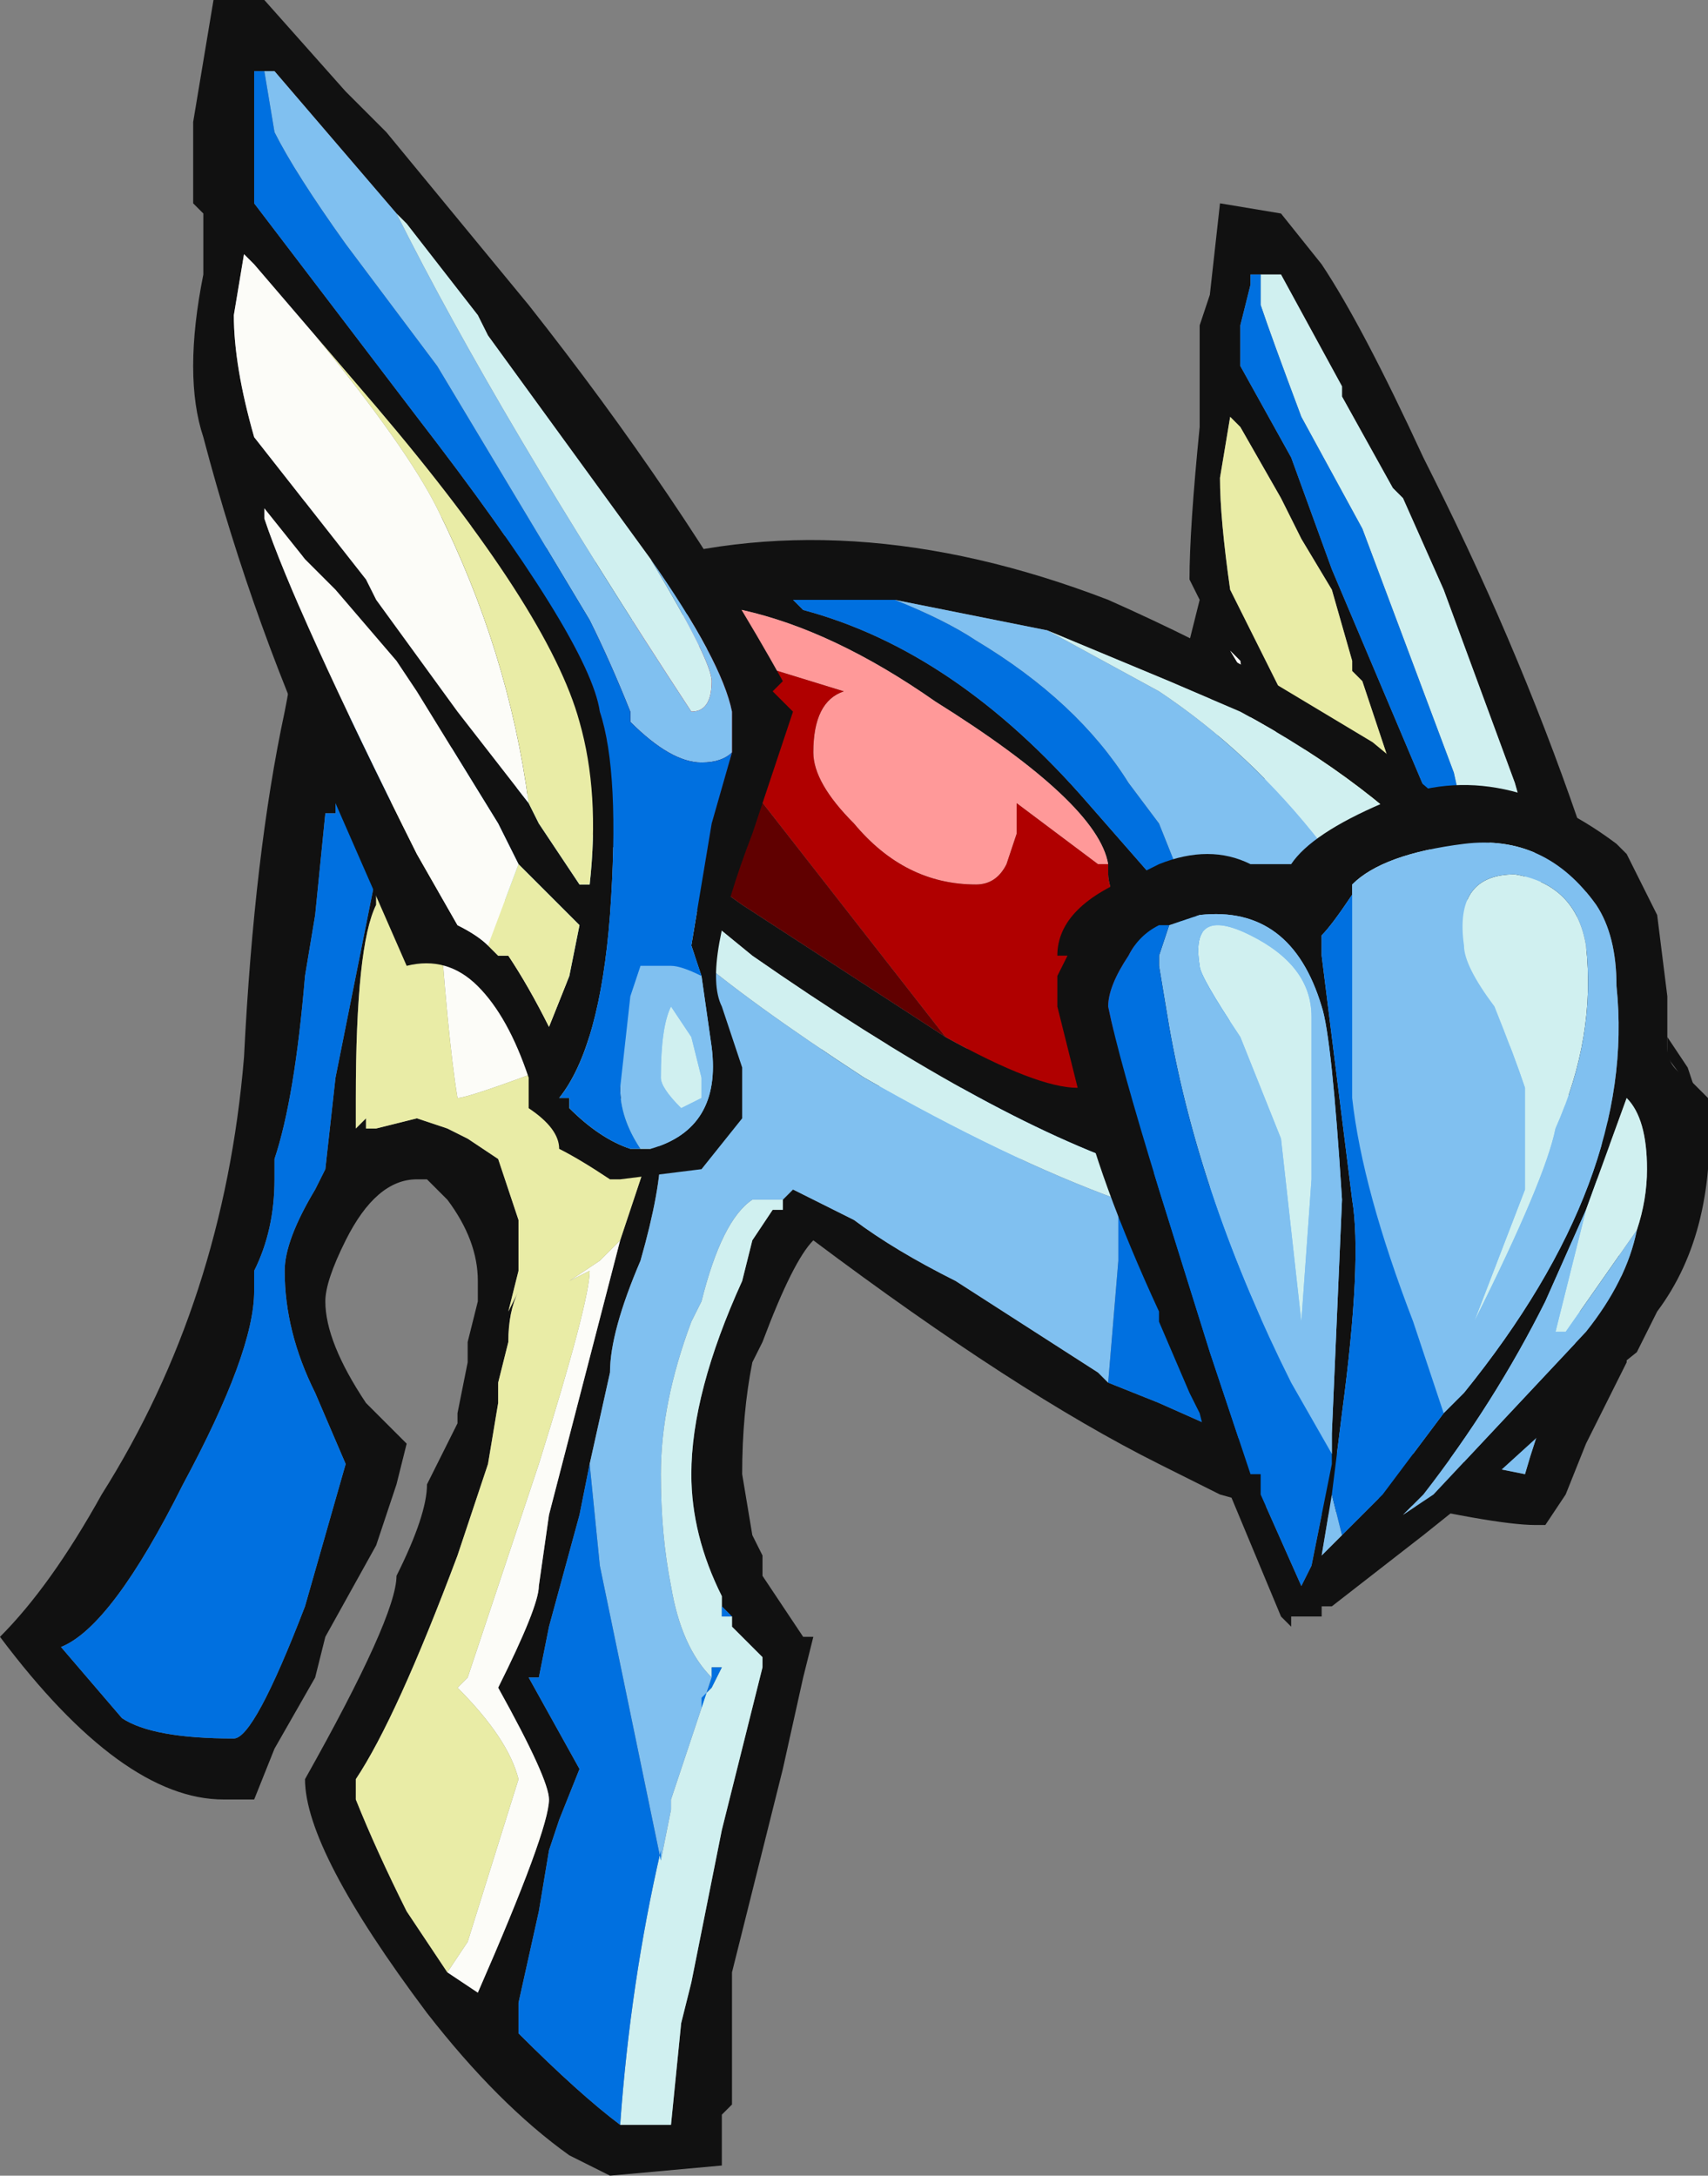 <?xml version="1.0" encoding="UTF-8" standalone="no"?>
<svg xmlns:ffdec="https://www.free-decompiler.com/flash" xmlns:xlink="http://www.w3.org/1999/xlink" ffdec:objectType="frame" height="74.9px" width="58.8px" xmlns="http://www.w3.org/2000/svg">
  <rect width="100%" height="100%" fill="#808080" stroke="none"/>
  <g transform="matrix(1.0, 0.0, 0.0, 1.0, 29.75, 42.0)">
    <use ffdec:characterId="2186" height="10.7" transform="matrix(7.0, 0.0, 0.0, 7.0, -29.75, -42.0)" width="8.4" xlink:href="#shape0"/>
  </g>
  <defs>
    <g id="shape0" transform="matrix(1.0, 0.0, 0.0, 1.0, 4.25, 6.0)">
      <path d="M3.35 -1.55 L3.3 -1.8 3.2 -2.15 2.85 -3.1 2.65 -3.55 2.6 -3.6 2.35 -4.05 2.35 -4.1 2.05 -4.65 1.95 -4.65 1.9 -4.65 1.9 -4.6 1.85 -4.4 1.85 -4.2 2.1 -3.75 2.3 -3.2 2.85 -1.9 2.95 0.25 3.2 -0.55 3.3 -1.25 3.35 -1.55 M1.7 -4.55 L1.75 -5.0 2.05 -4.95 2.25 -4.7 Q2.45 -4.4 2.75 -3.75 L2.8 -3.65 Q3.25 -2.75 3.55 -1.85 L3.6 -1.75 3.4 -1.2 2.0 -1.45 Q1.8 -2.0 1.7 -2.6 L1.6 -2.85 1.65 -3.05 1.6 -3.15 Q1.6 -3.4 1.65 -3.9 L1.65 -4.4 1.7 -4.55 M1.75 -3.65 Q1.75 -3.45 1.8 -3.1 L2.15 -2.4 2.15 -2.35 2.4 -1.85 2.65 -2.05 2.45 -2.65 2.4 -2.7 2.4 -2.75 2.3 -3.1 2.15 -3.35 2.05 -3.55 1.85 -3.9 1.8 -3.95 1.75 -3.65 M2.6 -1.1 L2.3 -1.9 2.2 -2.05 1.95 -2.55 1.8 -2.8 1.85 -2.75 Q1.9 -2.35 2.25 -1.15 L2.5 -0.75 2.6 -1.1 M-0.9 -0.3 L-1.05 -0.55 Q-0.25 -1.05 1.05 -0.75 L1.45 -0.55 1.6 -0.3 1.55 -0.35 1.45 -0.4 Q0.15 -0.9 -0.65 -0.45 L-0.9 -0.3 M3.95 -0.9 L4.05 -0.75 4.1 -0.6 3.95 -0.8 3.95 -0.9" fill="#111111" fill-rule="evenodd" stroke="none"/>
      <path d="M2.5 -0.75 L2.25 -1.15 Q1.9 -2.35 1.85 -2.75 L1.8 -2.8 1.95 -2.55 2.2 -2.05 2.3 -1.9 2.6 -1.1 2.5 -0.75" fill="#fcfcf8" fill-rule="evenodd" stroke="none"/>
      <path d="M1.75 -3.65 L1.8 -3.95 1.85 -3.9 2.05 -3.55 2.15 -3.35 2.3 -3.1 2.4 -2.75 2.4 -2.7 2.45 -2.65 2.65 -2.05 2.4 -1.85 2.15 -2.35 2.15 -2.4 1.8 -3.1 Q1.75 -3.45 1.75 -3.65 M2.5 -0.75 L2.6 -1.1 2.5 -0.75" fill="#e9eca6" fill-rule="evenodd" stroke="none"/>
      <path d="M3.35 -1.55 L3.25 -1.55 3.0 -1.75 2.9 -2.2 2.45 -3.4 2.15 -3.95 Q2.0 -4.35 1.95 -4.5 L1.95 -4.65 2.05 -4.65 2.35 -4.1 2.35 -4.05 2.6 -3.6 2.65 -3.55 2.85 -3.1 3.2 -2.15 3.3 -1.8 3.35 -1.55" fill="#d0f0f0" fill-rule="evenodd" stroke="none"/>
      <path d="M2.95 0.25 L3.2 -0.55 2.95 0.25 M1.4 -0.3 L-0.9 -0.3 -0.65 -0.45 Q0.15 -0.9 1.45 -0.4 L1.55 -0.35 1.4 -0.3" fill="#80c0f0" fill-rule="evenodd" stroke="none"/>
      <path d="M1.95 -4.65 L1.95 -4.5 Q2.0 -4.35 2.15 -3.95 L2.45 -3.4 2.9 -2.2 3.0 -1.75 3.25 -1.55 3.35 -1.55 3.3 -1.25 3.2 -0.55 2.95 0.25 2.85 -1.9 2.3 -3.2 2.1 -3.75 1.85 -4.2 1.85 -4.4 1.9 -4.6 1.9 -4.65 1.95 -4.65 M1.6 -0.3 L1.4 -0.3 1.55 -0.35 1.6 -0.3" fill="#0070e0" fill-rule="evenodd" stroke="none"/>
      <path d="M3.65 -0.55 L3.75 0.6 3.75 0.7 3.55 1.1 3.45 1.35 3.35 1.5 3.3 1.5 Q3.1 1.5 2.45 1.35 L2.3 1.45 Q2.1 1.45 1.75 1.35 L1.45 1.2 Q0.75 0.85 -0.25 0.1 -0.35 0.2 -0.5 0.6 L-0.55 0.7 Q-0.6 0.95 -0.6 1.25 L-0.55 1.55 -0.5 1.65 -0.5 1.75 -0.3 2.05 -0.25 2.05 -0.3 2.25 -0.4 2.7 -0.65 3.7 -0.65 4.35 -0.7 4.4 -0.7 4.65 -1.25 4.7 -1.45 4.6 Q-1.8 4.35 -2.15 3.9 -2.75 3.1 -2.75 2.75 -2.3 1.95 -2.3 1.75 -2.15 1.45 -2.15 1.3 L-2.0 1.0 -2.0 0.95 -1.95 0.7 -1.95 0.6 -1.9 0.4 -1.9 0.3 Q-1.9 0.1 -2.05 -0.1 L-2.15 -0.2 -2.2 -0.2 Q-2.4 -0.2 -2.55 0.1 -2.65 0.3 -2.65 0.4 -2.65 0.6 -2.45 0.9 L-2.25 1.1 -2.3 1.3 -2.4 1.6 -2.65 2.05 -2.7 2.25 -2.9 2.6 -3.0 2.85 -3.15 2.85 Q-3.65 2.85 -4.25 2.05 -4.0 1.8 -3.75 1.35 -3.15 0.4 -3.05 -0.8 -3.0 -1.8 -2.85 -2.5 -2.75 -3.0 -2.75 -3.65 L-1.2 -3.2 Q-0.1 -3.55 1.2 -3.05 1.65 -2.85 2.0 -2.65 L2.5 -2.35 Q3.6 -1.45 3.6 -1.2 L3.6 -0.55 3.55 -0.45 2.9 -1.7 Q2.5 -2.15 1.85 -2.5 L1.5 -2.65 0.9 -2.9 0.15 -3.05 -0.35 -3.05 -0.3 -3.0 -0.3 -3.0 Q0.45 -2.8 1.1 -2.05 L1.45 -1.65 1.9 -0.65 1.95 -0.1 1.35 -0.25 Q0.6 -0.5 -0.55 -1.3 L-1.1 -1.75 -2.4 -2.55 -2.65 -2.4 -2.6 -2.1 -2.6 -2.0 -2.65 -2.0 -2.7 -1.5 -2.75 -1.2 Q-2.8 -0.6 -2.9 -0.3 L-2.9 -0.2 Q-2.9 0.05 -3.0 0.25 L-3.0 0.35 Q-3.0 0.65 -3.35 1.3 -3.7 2.0 -3.95 2.1 L-3.65 2.45 Q-3.5 2.55 -3.1 2.55 -3.0 2.55 -2.75 1.9 L-2.55 1.2 -2.7 0.85 Q-2.85 0.55 -2.85 0.25 -2.85 0.1 -2.7 -0.15 L-2.65 -0.25 -2.6 -0.7 -2.4 -1.7 -2.4 -1.55 Q-2.5 -1.35 -2.5 -0.6 L-2.5 -0.45 -2.45 -0.5 -2.45 -0.45 -2.4 -0.45 -2.2 -0.5 -2.05 -0.45 -1.95 -0.4 -1.8 -0.3 -1.7 0.0 -1.7 0.25 -1.75 0.45 -1.7 0.35 Q-1.75 0.45 -1.75 0.6 L-1.8 0.8 -1.8 0.9 -1.85 1.2 -2.0 1.65 Q-2.3 2.45 -2.5 2.75 L-2.5 2.85 Q-2.4 3.1 -2.25 3.4 L-2.05 3.7 -1.9 3.8 Q-1.55 3.0 -1.55 2.85 -1.55 2.75 -1.8 2.3 -1.6 1.9 -1.6 1.8 L-1.55 1.45 -1.2 0.1 -1.05 -0.35 -1.35 -0.85 -1.35 -0.9 -1.0 -0.35 Q-1.0 -0.15 -1.1 0.2 -1.25 0.55 -1.25 0.75 L-1.35 1.2 -1.4 1.45 -1.55 2.0 -1.6 2.25 -1.65 2.25 -1.4 2.7 -1.5 2.95 -1.55 3.1 -1.6 3.4 -1.7 3.85 Q-1.7 3.95 -1.7 4.0 -1.4 4.3 -1.2 4.45 L-0.95 4.45 -0.9 3.95 -0.85 3.75 -0.7 3.0 -0.5 2.2 -0.5 2.15 -0.65 2.0 -0.65 1.95 -0.7 1.9 -0.7 1.85 Q-0.85 1.55 -0.85 1.25 -0.85 0.85 -0.6 0.3 L-0.55 0.1 -0.45 -0.05 -0.4 -0.05 -0.4 -0.1 -0.35 -0.15 -0.05 0.0 Q0.15 0.15 0.45 0.3 L1.15 0.75 1.2 0.8 1.45 0.9 1.9 1.1 1.95 1.15 2.75 1.15 3.25 1.25 Q3.35 0.9 3.5 0.6 L3.65 -0.55 M-1.15 -2.95 L-1.25 -2.95 -1.55 -2.85 -0.95 -1.8 -0.6 -1.55 0.4 -0.9 Q0.85 -0.65 1.05 -0.65 L1.4 -1.2 Q1.2 -1.6 1.2 -1.7 L1.2 -1.75 Q1.15 -2.05 0.35 -2.55 -0.15 -2.9 -0.6 -3.0 L-0.65 -3.0 -1.15 -2.95 M-2.2 -2.15 L-2.2 -1.95 -2.2 -2.05 -2.2 -2.15" fill="#111111" fill-rule="evenodd" stroke="none"/>
      <path d="M-1.35 -0.9 L-1.35 -0.85 -1.55 -0.75 Q-1.95 -0.6 -2.0 -0.6 -2.05 -0.9 -2.1 -1.65 L-2.15 -2.0 -1.95 -1.65 -1.6 -1.5 -1.35 -0.9 M-1.2 0.1 L-1.55 1.45 -1.6 1.8 Q-1.6 1.9 -1.8 2.3 -1.55 2.75 -1.55 2.85 -1.55 3.0 -1.9 3.8 L-2.05 3.7 -1.95 3.55 -1.7 2.75 Q-1.75 2.55 -2.0 2.3 L-1.95 2.25 -1.6 1.2 Q-1.35 0.4 -1.35 0.25 L-1.45 0.3 -1.3 0.2 -1.2 0.1 M-2.3 -2.2 L-2.2 -2.15 -2.2 -2.05 -2.3 -2.2" fill="#fcfcf8" fill-rule="evenodd" stroke="none"/>
      <path d="M-1.35 -0.85 L-1.05 -0.35 -1.2 0.1 -1.3 0.2 -1.45 0.3 -1.35 0.25 Q-1.35 0.4 -1.6 1.2 L-1.95 2.25 -2.0 2.3 Q-1.75 2.55 -1.7 2.75 L-1.95 3.55 -2.05 3.7 -2.25 3.4 Q-2.4 3.1 -2.5 2.85 L-2.5 2.75 Q-2.3 2.45 -2.0 1.65 L-1.85 1.2 -1.8 0.9 -1.8 0.8 -1.75 0.6 Q-1.75 0.45 -1.7 0.35 L-1.75 0.45 -1.7 0.25 -1.7 0.0 -1.8 -0.3 -1.95 -0.4 -2.05 -0.45 -2.2 -0.5 -2.4 -0.45 -2.45 -0.45 -2.45 -0.5 -2.5 -0.45 -2.5 -0.6 Q-2.5 -1.35 -2.4 -1.55 L-2.4 -1.7 -2.3 -2.2 -2.2 -2.05 -2.2 -1.95 -2.15 -2.0 -2.1 -1.65 Q-2.05 -0.9 -2.0 -0.6 -1.95 -0.6 -1.55 -0.75 L-1.35 -0.85" fill="#e9eca6" fill-rule="evenodd" stroke="none"/>
      <path d="M-0.4 -0.1 L-0.4 -0.05 -0.45 -0.05 -0.55 0.1 -0.6 0.3 Q-0.85 0.85 -0.85 1.25 -0.85 1.55 -0.7 1.85 L-0.7 1.9 -0.7 1.95 -0.65 1.95 -0.65 2.0 -0.5 2.15 -0.5 2.2 -0.7 3.0 -0.85 3.75 -0.9 3.95 -0.95 4.45 -1.2 4.45 Q-1.15 3.75 -1.0 3.1 L-1.0 3.15 -0.95 2.9 -0.95 2.85 -0.8 2.4 -0.8 2.35 -0.75 2.3 -0.7 2.2 -0.75 2.2 -0.75 2.25 Q-0.9 2.1 -0.95 1.8 -1.0 1.55 -1.0 1.25 -1.0 0.9 -0.85 0.5 L-0.8 0.4 Q-0.7 0.0 -0.55 -0.1 L-0.4 -0.1 M-1.1 -1.75 L-0.55 -1.3 Q0.6 -0.5 1.35 -0.25 L1.25 -0.1 Q0.7 -0.3 0.0 -0.7 -1.15 -1.45 -1.15 -1.7 L-1.1 -1.75 M0.9 -2.9 L1.5 -2.65 1.85 -2.5 Q2.5 -2.15 2.9 -1.7 L3.55 -0.45 2.25 -1.85 Q1.9 -2.3 1.45 -2.6 L0.9 -2.9" fill="#d0f0f0" fill-rule="evenodd" stroke="none"/>
      <path d="M3.6 -0.55 L3.65 -0.55 3.5 0.6 Q3.35 0.9 3.25 1.25 L2.75 1.15 1.95 1.15 1.95 -0.1 1.9 -0.65 1.65 -1.45 1.45 -1.95 1.3 -2.15 Q1.05 -2.55 0.55 -2.85 0.4 -2.95 0.15 -3.05 L0.9 -2.9 1.45 -2.6 Q1.9 -2.3 2.25 -1.85 L3.55 -0.45 3.6 -0.55 M1.2 0.8 L1.15 0.75 0.45 0.3 Q0.15 0.15 -0.05 0.0 L-0.35 -0.15 -0.4 -0.1 -0.55 -0.1 Q-0.7 0.0 -0.8 0.4 L-0.85 0.5 Q-1.0 0.9 -1.0 1.25 -1.0 1.55 -0.95 1.8 -0.9 2.1 -0.75 2.25 L-0.8 2.4 -0.95 2.85 -0.95 2.9 -1.0 3.15 -1.3 1.7 -1.35 1.2 -1.25 0.75 Q-1.25 0.55 -1.1 0.2 -1.0 -0.15 -1.0 -0.35 L-1.35 -0.9 -1.6 -1.5 -1.95 -1.65 -2.15 -2.0 -2.2 -1.95 -2.2 -2.15 -2.3 -2.2 -2.4 -2.55 -1.1 -1.75 -1.15 -1.7 Q-1.15 -1.45 0.0 -0.7 0.7 -0.3 1.25 -0.1 L1.25 0.2 1.2 0.8" fill="#80c0f0" fill-rule="evenodd" stroke="none"/>
      <path d="M1.95 1.15 L1.9 1.1 1.45 0.9 1.2 0.8 1.25 0.2 1.25 -0.1 1.35 -0.25 1.95 -0.1 1.95 1.15 M-0.7 1.9 L-0.65 1.95 -0.7 1.95 -0.7 1.9 M-1.2 4.45 Q-1.4 4.3 -1.7 4.0 -1.7 3.95 -1.7 3.85 L-1.6 3.4 -1.55 3.1 -1.5 2.95 -1.4 2.7 -1.65 2.25 -1.6 2.25 -1.55 2.0 -1.4 1.45 -1.35 1.2 -1.3 1.7 -1.0 3.15 -1.0 3.1 Q-1.15 3.75 -1.2 4.45 M-2.4 -1.7 L-2.6 -0.7 -2.65 -0.25 -2.7 -0.15 Q-2.85 0.1 -2.85 0.25 -2.85 0.55 -2.7 0.85 L-2.55 1.2 -2.75 1.9 Q-3.0 2.55 -3.1 2.55 -3.5 2.55 -3.65 2.45 L-3.95 2.1 Q-3.7 2.0 -3.35 1.3 -3.0 0.65 -3.0 0.35 L-3.0 0.25 Q-2.9 0.05 -2.9 -0.2 L-2.9 -0.3 Q-2.8 -0.6 -2.75 -1.2 L-2.7 -1.5 -2.65 -2.0 -2.6 -2.0 -2.6 -2.1 -2.65 -2.4 -2.4 -2.55 -2.3 -2.2 -2.4 -1.7 M1.9 -0.65 L1.45 -1.65 1.1 -2.05 Q0.45 -2.8 -0.3 -3.0 L-0.3 -3.0 -0.35 -3.05 0.15 -3.05 Q0.4 -2.95 0.55 -2.85 1.05 -2.55 1.3 -2.15 L1.45 -1.95 1.65 -1.45 1.9 -0.65 M-1.95 -1.65 L-1.6 -1.5 -1.95 -1.65 M-0.8 2.4 L-0.75 2.25 -0.75 2.2 -0.7 2.2 -0.75 2.3 -0.8 2.35 -0.8 2.4" fill="#0070e0" fill-rule="evenodd" stroke="none"/>
      <path d="M1.2 -1.75 L1.15 -1.75 0.75 -2.05 0.75 -1.9 0.7 -1.75 Q0.65 -1.65 0.55 -1.65 0.2 -1.65 -0.05 -1.95 -0.25 -2.15 -0.25 -2.3 -0.25 -2.55 -0.1 -2.6 L-0.75 -2.8 -1.15 -2.95 -0.65 -3.0 -0.6 -3.0 Q-0.15 -2.9 0.35 -2.55 1.15 -2.05 1.2 -1.75" fill="#ff9999" fill-rule="evenodd" stroke="none"/>
      <path d="M-1.15 -2.95 L-0.75 -2.8 -0.1 -2.6 Q-0.25 -2.55 -0.25 -2.3 -0.25 -2.15 -0.05 -1.95 0.2 -1.65 0.55 -1.65 0.65 -1.65 0.7 -1.75 L0.75 -1.9 0.75 -2.05 1.15 -1.75 1.2 -1.75 1.2 -1.7 Q1.2 -1.6 1.4 -1.2 L1.05 -0.65 Q0.85 -0.65 0.4 -0.9 L-0.85 -2.5 -1.25 -2.95 -1.15 -2.95 M-1.55 -2.85 L-0.95 -1.8 -1.55 -2.85" fill="#b00000" fill-rule="evenodd" stroke="none"/>
      <path d="M-1.25 -2.95 L-0.85 -2.5 0.4 -0.9 -0.6 -1.55 -0.95 -1.8 -1.55 -2.85 -1.25 -2.95" fill="#600000" fill-rule="evenodd" stroke="none"/>
      <path d="M1.45 -1.75 Q1.7 -1.85 1.9 -1.75 L2.1 -1.75 Q2.2 -1.9 2.55 -2.05 3.1 -2.3 3.7 -1.85 L3.75 -1.8 3.9 -1.5 3.95 -1.1 3.95 -0.85 Q3.95 -0.75 4.05 -0.7 L4.15 -0.6 Q4.2 0.05 3.9 0.45 L3.8 0.65 3.55 0.85 3.0 1.35 2.75 1.55 2.3 1.9 2.25 1.9 2.25 1.95 2.1 1.95 2.1 2.0 2.05 1.95 1.8 1.35 1.7 1.15 1.65 0.95 1.6 0.85 1.45 0.5 1.45 0.45 Q1.15 -0.2 1.05 -0.65 L0.95 -1.05 0.95 -1.2 1.0 -1.3 0.95 -1.3 Q0.95 -1.55 1.35 -1.7 L1.45 -1.75 M1.5 -1.45 L1.45 -1.45 Q1.35 -1.4 1.3 -1.3 1.2 -1.15 1.2 -1.05 1.25 -0.8 1.45 -0.15 L1.7 0.65 1.9 1.25 1.95 1.25 1.95 1.35 2.15 1.8 2.2 1.7 2.3 1.2 2.3 1.15 2.3 1.05 2.35 -0.1 Q2.3 -0.9 2.25 -1.05 2.1 -1.55 1.65 -1.5 L1.5 -1.45 M2.4 -1.65 L2.4 -1.6 Q2.3 -1.45 2.25 -1.4 L2.25 -1.3 Q2.3 -0.9 2.4 -0.1 2.45 0.2 2.35 0.95 L2.3 1.35 2.25 1.65 2.35 1.55 2.55 1.35 2.85 0.95 2.95 0.85 Q3.8 -0.2 3.7 -1.15 3.7 -1.4 3.6 -1.55 3.35 -1.9 2.95 -1.85 2.55 -1.8 2.4 -1.65 M3.8 0.05 Q3.85 -0.1 3.85 -0.25 3.85 -0.5 3.75 -0.6 L3.55 -0.05 3.35 0.4 Q3.1 0.9 2.75 1.35 L2.65 1.45 2.8 1.35 3.55 0.55 Q3.75 0.3 3.8 0.05 M-2.55 -5.55 L-2.35 -5.35 -1.65 -4.5 Q-0.9 -3.55 -0.4 -2.65 L-0.45 -2.6 -0.35 -2.5 -0.55 -1.9 Q-0.8 -1.25 -0.7 -1.05 L-0.6 -0.75 -0.6 -0.5 -0.8 -0.25 -1.2 -0.2 -1.25 -0.2 Q-1.4 -0.3 -1.5 -0.35 -1.5 -0.45 -1.65 -0.55 L-1.65 -0.7 Q-1.75 -1.0 -1.9 -1.15 -2.05 -1.3 -2.25 -1.25 L-2.6 -2.05 Q-3.0 -2.9 -3.25 -3.85 -3.35 -4.15 -3.25 -4.65 L-3.25 -4.95 -3.3 -5.0 -3.3 -5.4 -3.2 -6.0 -2.95 -6.0 -2.55 -5.55 M-1.05 -3.25 L-1.85 -4.35 -1.9 -4.45 -2.25 -4.9 -2.3 -4.95 -2.9 -5.65 -2.95 -5.65 -3.0 -5.65 -3.0 -5.45 Q-3.0 -5.4 -3.0 -5.25 L-3.0 -5.0 -2.2 -3.95 Q-1.35 -2.85 -1.3 -2.5 -1.2 -2.2 -1.25 -1.5 -1.3 -0.85 -1.5 -0.6 L-1.45 -0.6 -1.45 -0.55 Q-1.3 -0.4 -1.15 -0.35 L-1.1 -0.35 -1.05 -0.35 Q-0.7 -0.45 -0.75 -0.85 L-0.8 -1.2 -0.85 -1.35 -0.75 -1.95 -0.65 -2.3 -0.65 -2.5 Q-0.7 -2.75 -1.05 -3.25 M-1.65 -2.05 L-1.6 -1.95 -1.4 -1.65 -1.35 -1.65 Q-1.3 -2.1 -1.4 -2.45 -1.55 -3.0 -2.4 -4.0 L-2.7 -4.35 -3.0 -4.7 -3.05 -4.75 -3.1 -4.45 Q-3.1 -4.2 -3.0 -3.85 L-2.45 -3.15 -2.4 -3.05 -2.0 -2.5 -1.65 -2.05 M-1.7 -1.75 L-1.8 -1.95 -2.2 -2.6 -2.3 -2.75 -2.6 -3.1 -2.75 -3.25 -2.95 -3.5 -2.95 -3.45 Q-2.8 -3.0 -2.2 -1.8 L-2.0 -1.45 Q-1.9 -1.4 -1.85 -1.35 L-1.8 -1.3 -1.75 -1.3 Q-1.65 -1.15 -1.55 -0.95 L-1.45 -1.2 -1.4 -1.45 -1.7 -1.75" fill="#111111" fill-rule="evenodd" stroke="none"/>
      <path d="M-2.7 -4.35 Q-2.25 -3.8 -2.1 -3.5 -1.75 -2.8 -1.65 -2.05 L-2.0 -2.5 -2.4 -3.05 -2.45 -3.15 -3.0 -3.85 Q-3.1 -4.2 -3.1 -4.45 L-3.05 -4.75 -3.0 -4.7 -2.7 -4.35 M-1.85 -1.35 Q-1.9 -1.4 -2.0 -1.45 L-2.2 -1.8 Q-2.8 -3.0 -2.95 -3.45 L-2.95 -3.5 -2.75 -3.25 -2.6 -3.1 -2.3 -2.75 -2.2 -2.6 -1.8 -1.95 -1.7 -1.75 -1.85 -1.35" fill="#fcfcf8" fill-rule="evenodd" stroke="none"/>
      <path d="M-2.7 -4.35 L-2.4 -4.0 Q-1.55 -3.0 -1.4 -2.45 -1.3 -2.1 -1.35 -1.65 L-1.4 -1.65 -1.6 -1.95 -1.65 -2.05 Q-1.75 -2.8 -2.1 -3.5 -2.25 -3.8 -2.7 -4.35 M-1.85 -1.35 L-1.7 -1.75 -1.4 -1.45 -1.45 -1.2 -1.55 -0.95 Q-1.65 -1.15 -1.75 -1.3 L-1.8 -1.3 -1.85 -1.35" fill="#e9eca6" fill-rule="evenodd" stroke="none"/>
      <path d="M1.9 -1.4 Q2.2 -1.25 2.2 -1.0 L2.2 -0.2 2.15 0.5 2.05 -0.4 1.85 -0.9 Q1.65 -1.2 1.65 -1.25 1.6 -1.55 1.9 -1.4 M3.55 -1.35 Q3.6 -0.9 3.4 -0.45 3.35 -0.2 3.0 0.5 L3.25 -0.15 Q3.25 -0.3 3.25 -0.65 3.2 -0.8 3.1 -1.05 2.95 -1.25 2.95 -1.35 2.9 -1.7 3.2 -1.7 3.5 -1.65 3.55 -1.35 M3.55 -0.05 L3.75 -0.6 Q3.85 -0.5 3.85 -0.25 3.85 -0.1 3.8 0.05 L3.45 0.55 3.4 0.55 3.55 -0.05 M-2.3 -4.95 L-2.25 -4.9 -1.9 -4.45 -1.85 -4.35 -1.05 -3.25 Q-0.75 -2.75 -0.75 -2.65 -0.75 -2.5 -0.85 -2.5 -1.8 -3.95 -2.3 -4.95 M-0.8 -0.6 L-0.9 -0.55 Q-1.0 -0.65 -1.0 -0.7 -1.0 -0.95 -0.95 -1.05 L-0.85 -0.9 -0.8 -0.7 -0.8 -0.6" fill="#d0f0f0" fill-rule="evenodd" stroke="none"/>
      <path d="M2.3 1.15 L2.1 0.8 Q1.65 -0.1 1.5 -0.95 L1.45 -1.25 1.45 -1.3 1.5 -1.45 1.65 -1.5 Q2.1 -1.55 2.25 -1.05 2.3 -0.9 2.35 -0.1 L2.3 1.05 2.3 1.15 M2.3 1.35 L2.35 1.55 2.25 1.65 2.3 1.35 M2.85 0.95 L2.7 0.5 Q2.45 -0.15 2.4 -0.6 L2.4 -1.65 Q2.55 -1.8 2.95 -1.85 3.35 -1.9 3.6 -1.55 3.7 -1.4 3.7 -1.15 3.8 -0.2 2.95 0.85 L2.85 0.95 M3.55 -1.35 Q3.5 -1.65 3.2 -1.7 2.9 -1.7 2.95 -1.35 2.95 -1.25 3.1 -1.05 3.2 -0.8 3.25 -0.65 3.25 -0.3 3.25 -0.15 L3.0 0.5 Q3.35 -0.2 3.4 -0.45 3.6 -0.9 3.55 -1.35 M1.9 -1.4 Q1.6 -1.55 1.65 -1.25 1.65 -1.2 1.85 -0.9 L2.05 -0.4 2.15 0.5 2.2 -0.2 2.2 -1.0 Q2.2 -1.25 1.9 -1.4 M3.55 -0.05 L3.4 0.55 3.45 0.55 3.8 0.05 Q3.75 0.3 3.55 0.55 L2.8 1.35 2.65 1.45 2.75 1.35 Q3.1 0.9 3.35 0.4 L3.55 -0.05 M-2.3 -4.95 Q-1.8 -3.95 -0.85 -2.5 -0.75 -2.5 -0.75 -2.65 -0.75 -2.75 -1.05 -3.25 -0.7 -2.75 -0.65 -2.5 L-0.65 -2.3 Q-0.7 -2.25 -0.8 -2.25 -0.95 -2.25 -1.15 -2.45 L-1.15 -2.5 Q-1.25 -2.75 -1.35 -2.95 L-2.1 -4.2 -2.55 -4.8 Q-2.8 -5.15 -2.9 -5.35 L-2.95 -5.65 -2.9 -5.65 -2.3 -4.95 M-0.8 -1.2 L-0.75 -0.85 Q-0.7 -0.45 -1.05 -0.35 L-1.1 -0.35 Q-1.2 -0.5 -1.2 -0.65 L-1.15 -1.1 -1.1 -1.25 -0.95 -1.25 Q-0.9 -1.25 -0.8 -1.2 M-0.8 -0.6 L-0.8 -0.7 -0.85 -0.9 -0.95 -1.05 Q-1.0 -0.95 -1.0 -0.7 -1.0 -0.65 -0.9 -0.55 L-0.8 -0.6" fill="#80c0f0" fill-rule="evenodd" stroke="none"/>
      <path d="M1.5 -1.45 L1.45 -1.3 1.45 -1.25 1.5 -0.95 Q1.65 -0.1 2.1 0.8 L2.3 1.15 2.3 1.2 2.2 1.7 2.15 1.8 1.95 1.35 1.95 1.25 1.9 1.25 1.7 0.65 1.45 -0.15 Q1.25 -0.8 1.2 -1.05 1.2 -1.15 1.3 -1.3 1.35 -1.4 1.45 -1.45 L1.5 -1.45 M2.3 1.35 L2.35 0.95 Q2.45 0.2 2.4 -0.1 2.3 -0.9 2.25 -1.3 L2.25 -1.4 Q2.3 -1.45 2.4 -1.6 L2.4 -1.65 2.4 -0.6 Q2.45 -0.15 2.7 0.5 L2.85 0.95 2.55 1.35 2.35 1.55 2.3 1.35 M-0.65 -2.3 L-0.75 -1.95 -0.85 -1.35 -0.8 -1.2 Q-0.9 -1.25 -0.95 -1.25 L-1.1 -1.25 -1.15 -1.1 -1.2 -0.65 Q-1.2 -0.5 -1.1 -0.35 L-1.15 -0.35 Q-1.3 -0.4 -1.45 -0.55 L-1.45 -0.6 -1.5 -0.6 Q-1.3 -0.85 -1.25 -1.5 -1.2 -2.2 -1.3 -2.5 -1.35 -2.85 -2.2 -3.95 L-3.0 -5.0 -3.0 -5.25 Q-3.0 -5.4 -3.0 -5.45 L-3.0 -5.65 -2.95 -5.65 -2.9 -5.35 Q-2.8 -5.15 -2.55 -4.8 L-2.1 -4.2 -1.35 -2.95 Q-1.25 -2.75 -1.15 -2.5 L-1.15 -2.45 Q-0.95 -2.25 -0.8 -2.25 -0.7 -2.25 -0.65 -2.3" fill="#0070e0" fill-rule="evenodd" stroke="none"/>
    </g>
  </defs>
</svg>
